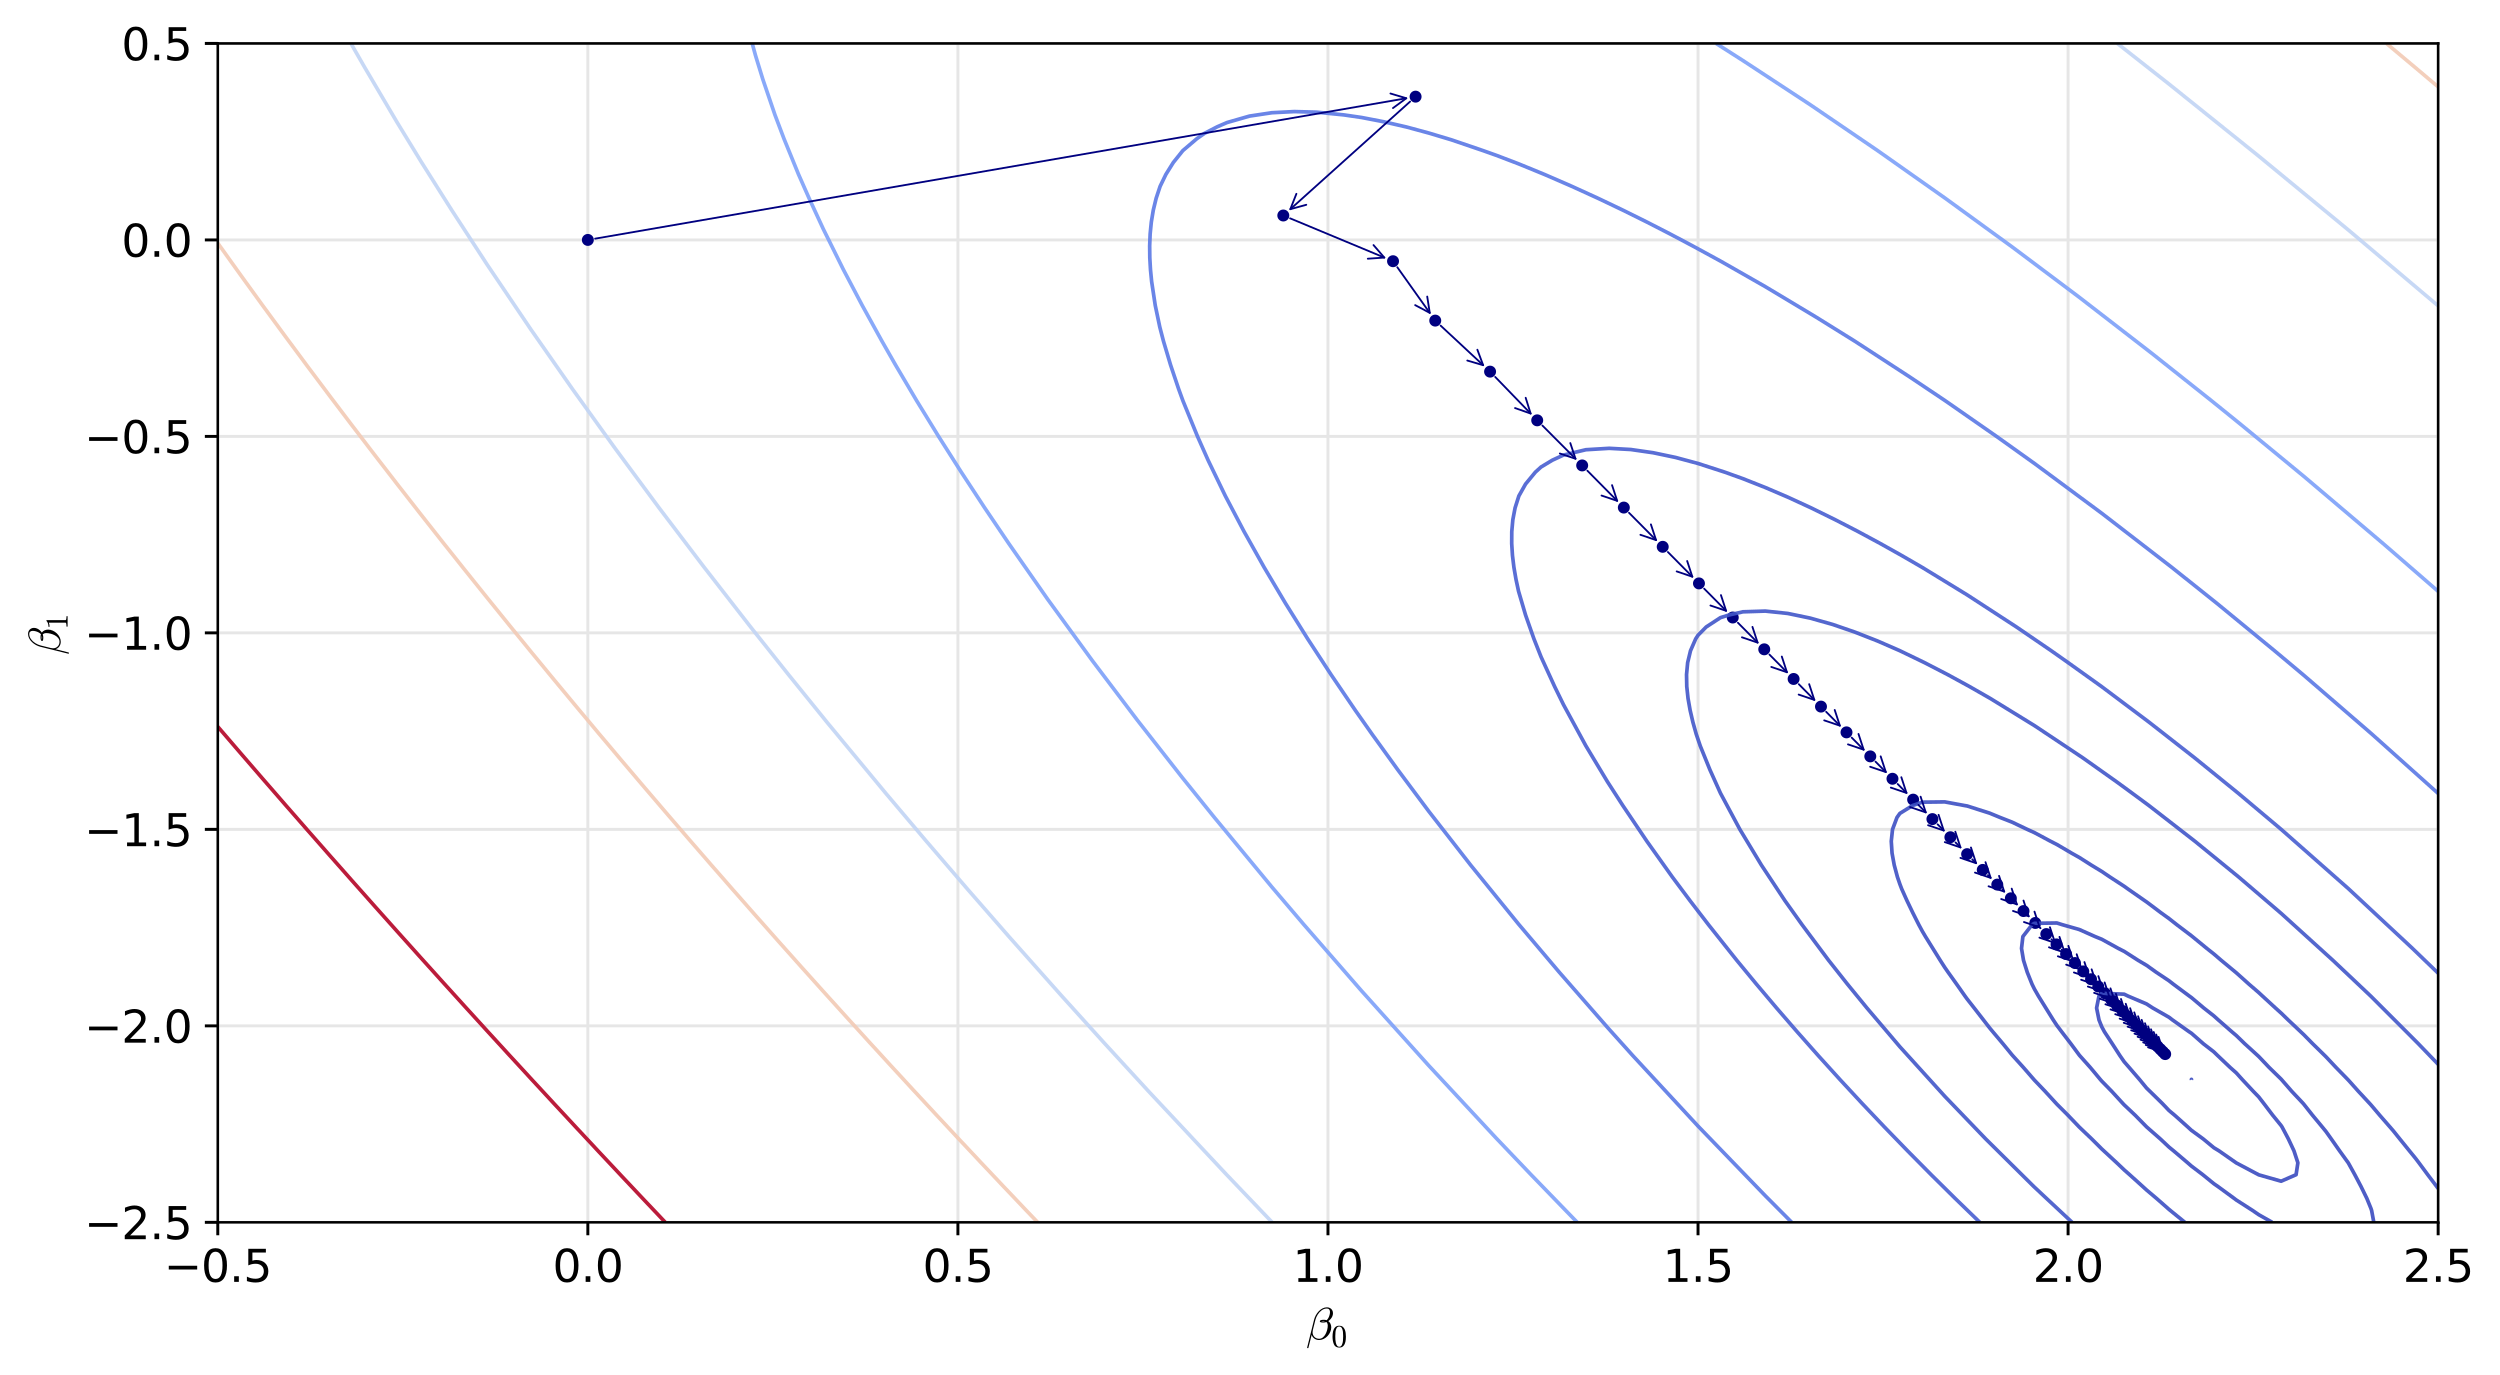 <?xml version="1.0" encoding="utf-8" standalone="no"?>
<!DOCTYPE svg PUBLIC "-//W3C//DTD SVG 1.1//EN"
  "http://www.w3.org/Graphics/SVG/1.1/DTD/svg11.dtd">
<svg xmlns:xlink="http://www.w3.org/1999/xlink" width="676.74pt" height="372.307pt" viewBox="0 0 676.74 372.307" xmlns="http://www.w3.org/2000/svg" version="1.1">
 <defs>
  <style type="text/css">*{stroke-linejoin: round; stroke-linecap: butt}</style>
 </defs>
 <g id="figure_1">
  <g id="patch_1">
   <path d="M 0 372.307 
L 676.74 372.307 
L 676.74 0 
L 0 0 
z
" style="fill: #ffffff"/>
  </g>
  <g id="axes_1">
   <g id="patch_2">
    <path d="M 58.953 330.879 
L 659.998 330.879 
L 659.998 11.759 
L 58.953 11.759 
z
" style="fill: #ffffff"/>
   </g>
   <g id="matplotlib.axis_1">
    <g id="xtick_1">
     <g id="line2d_1">
      <path d="M 58.953 330.879 
L 58.953 11.759 
" clip-path="url(#pf0c3d92690)" style="fill: none; stroke: #e6e6e6; stroke-width: 0.8; stroke-linecap: square"/>
     </g>
     <g id="line2d_2">
      <defs>
       <path id="m8bb1aba939" d="M 0 0 
L 0 3.5 
" style="stroke: #000000; stroke-width: 0.8"/>
      </defs>
      <g>
       <use xlink:href="#m8bb1aba939" x="58.953" y="330.879" style="stroke: #000000; stroke-width: 0.8"/>
      </g>
     </g>
     <g id="text_1">
      <!-- −0.5 -->
      <g transform="translate(44.383 346.997) scale(0.12 -0.12)">
       <defs>
        <path id="DejaVuSans-2212" d="M 678 2272 
L 4684 2272 
L 4684 1741 
L 678 1741 
L 678 2272 
z
" transform="scale(0.016)"/>
        <path id="DejaVuSans-30" d="M 2034 4250 
Q 1547 4250 1301 3770 
Q 1056 3291 1056 2328 
Q 1056 1369 1301 889 
Q 1547 409 2034 409 
Q 2525 409 2770 889 
Q 3016 1369 3016 2328 
Q 3016 3291 2770 3770 
Q 2525 4250 2034 4250 
z
M 2034 4750 
Q 2819 4750 3233 4129 
Q 3647 3509 3647 2328 
Q 3647 1150 3233 529 
Q 2819 -91 2034 -91 
Q 1250 -91 836 529 
Q 422 1150 422 2328 
Q 422 3509 836 4129 
Q 1250 4750 2034 4750 
z
" transform="scale(0.016)"/>
        <path id="DejaVuSans-2e" d="M 684 794 
L 1344 794 
L 1344 0 
L 684 0 
L 684 794 
z
" transform="scale(0.016)"/>
        <path id="DejaVuSans-35" d="M 691 4666 
L 3169 4666 
L 3169 4134 
L 1269 4134 
L 1269 2991 
Q 1406 3038 1543 3061 
Q 1681 3084 1819 3084 
Q 2600 3084 3056 2656 
Q 3513 2228 3513 1497 
Q 3513 744 3044 326 
Q 2575 -91 1722 -91 
Q 1428 -91 1123 -41 
Q 819 9 494 109 
L 494 744 
Q 775 591 1075 516 
Q 1375 441 1709 441 
Q 2250 441 2565 725 
Q 2881 1009 2881 1497 
Q 2881 1984 2565 2268 
Q 2250 2553 1709 2553 
Q 1456 2553 1204 2497 
Q 953 2441 691 2322 
L 691 4666 
z
" transform="scale(0.016)"/>
       </defs>
       <use xlink:href="#DejaVuSans-2212"/>
       <use xlink:href="#DejaVuSans-30" x="83.789"/>
       <use xlink:href="#DejaVuSans-2e" x="147.412"/>
       <use xlink:href="#DejaVuSans-35" x="179.199"/>
      </g>
     </g>
    </g>
    <g id="xtick_2">
     <g id="line2d_3">
      <path d="M 159.127 330.879 
L 159.127 11.759 
" clip-path="url(#pf0c3d92690)" style="fill: none; stroke: #e6e6e6; stroke-width: 0.8; stroke-linecap: square"/>
     </g>
     <g id="line2d_4">
      <g>
       <use xlink:href="#m8bb1aba939" x="159.127" y="330.879" style="stroke: #000000; stroke-width: 0.8"/>
      </g>
     </g>
     <g id="text_2">
      <!-- 0.0 -->
      <g transform="translate(149.585 346.997) scale(0.12 -0.12)">
       <use xlink:href="#DejaVuSans-30"/>
       <use xlink:href="#DejaVuSans-2e" x="63.623"/>
       <use xlink:href="#DejaVuSans-30" x="95.41"/>
      </g>
     </g>
    </g>
    <g id="xtick_3">
     <g id="line2d_5">
      <path d="M 259.301 330.879 
L 259.301 11.759 
" clip-path="url(#pf0c3d92690)" style="fill: none; stroke: #e6e6e6; stroke-width: 0.8; stroke-linecap: square"/>
     </g>
     <g id="line2d_6">
      <g>
       <use xlink:href="#m8bb1aba939" x="259.301" y="330.879" style="stroke: #000000; stroke-width: 0.8"/>
      </g>
     </g>
     <g id="text_3">
      <!-- 0.5 -->
      <g transform="translate(249.76 346.997) scale(0.12 -0.12)">
       <use xlink:href="#DejaVuSans-30"/>
       <use xlink:href="#DejaVuSans-2e" x="63.623"/>
       <use xlink:href="#DejaVuSans-35" x="95.41"/>
      </g>
     </g>
    </g>
    <g id="xtick_4">
     <g id="line2d_7">
      <path d="M 359.476 330.879 
L 359.476 11.759 
" clip-path="url(#pf0c3d92690)" style="fill: none; stroke: #e6e6e6; stroke-width: 0.8; stroke-linecap: square"/>
     </g>
     <g id="line2d_8">
      <g>
       <use xlink:href="#m8bb1aba939" x="359.476" y="330.879" style="stroke: #000000; stroke-width: 0.8"/>
      </g>
     </g>
     <g id="text_4">
      <!-- 1.0 -->
      <g transform="translate(349.934 346.997) scale(0.12 -0.12)">
       <defs>
        <path id="DejaVuSans-31" d="M 794 531 
L 1825 531 
L 1825 4091 
L 703 3866 
L 703 4441 
L 1819 4666 
L 2450 4666 
L 2450 531 
L 3481 531 
L 3481 0 
L 794 0 
L 794 531 
z
" transform="scale(0.016)"/>
       </defs>
       <use xlink:href="#DejaVuSans-31"/>
       <use xlink:href="#DejaVuSans-2e" x="63.623"/>
       <use xlink:href="#DejaVuSans-30" x="95.41"/>
      </g>
     </g>
    </g>
    <g id="xtick_5">
     <g id="line2d_9">
      <path d="M 459.65 330.879 
L 459.65 11.759 
" clip-path="url(#pf0c3d92690)" style="fill: none; stroke: #e6e6e6; stroke-width: 0.8; stroke-linecap: square"/>
     </g>
     <g id="line2d_10">
      <g>
       <use xlink:href="#m8bb1aba939" x="459.65" y="330.879" style="stroke: #000000; stroke-width: 0.8"/>
      </g>
     </g>
     <g id="text_5">
      <!-- 1.5 -->
      <g transform="translate(450.108 346.997) scale(0.12 -0.12)">
       <use xlink:href="#DejaVuSans-31"/>
       <use xlink:href="#DejaVuSans-2e" x="63.623"/>
       <use xlink:href="#DejaVuSans-35" x="95.41"/>
      </g>
     </g>
    </g>
    <g id="xtick_6">
     <g id="line2d_11">
      <path d="M 559.824 330.879 
L 559.824 11.759 
" clip-path="url(#pf0c3d92690)" style="fill: none; stroke: #e6e6e6; stroke-width: 0.8; stroke-linecap: square"/>
     </g>
     <g id="line2d_12">
      <g>
       <use xlink:href="#m8bb1aba939" x="559.824" y="330.879" style="stroke: #000000; stroke-width: 0.8"/>
      </g>
     </g>
     <g id="text_6">
      <!-- 2.0 -->
      <g transform="translate(550.282 346.997) scale(0.12 -0.12)">
       <defs>
        <path id="DejaVuSans-32" d="M 1228 531 
L 3431 531 
L 3431 0 
L 469 0 
L 469 531 
Q 828 903 1448 1529 
Q 2069 2156 2228 2338 
Q 2531 2678 2651 2914 
Q 2772 3150 2772 3378 
Q 2772 3750 2511 3984 
Q 2250 4219 1831 4219 
Q 1534 4219 1204 4116 
Q 875 4013 500 3803 
L 500 4441 
Q 881 4594 1212 4672 
Q 1544 4750 1819 4750 
Q 2544 4750 2975 4387 
Q 3406 4025 3406 3419 
Q 3406 3131 3298 2873 
Q 3191 2616 2906 2266 
Q 2828 2175 2409 1742 
Q 1991 1309 1228 531 
z
" transform="scale(0.016)"/>
       </defs>
       <use xlink:href="#DejaVuSans-32"/>
       <use xlink:href="#DejaVuSans-2e" x="63.623"/>
       <use xlink:href="#DejaVuSans-30" x="95.41"/>
      </g>
     </g>
    </g>
    <g id="xtick_7">
     <g id="line2d_13">
      <path d="M 659.998 330.879 
L 659.998 11.759 
" clip-path="url(#pf0c3d92690)" style="fill: none; stroke: #e6e6e6; stroke-width: 0.8; stroke-linecap: square"/>
     </g>
     <g id="line2d_14">
      <g>
       <use xlink:href="#m8bb1aba939" x="659.998" y="330.879" style="stroke: #000000; stroke-width: 0.8"/>
      </g>
     </g>
     <g id="text_7">
      <!-- 2.5 -->
      <g transform="translate(650.456 346.997) scale(0.12 -0.12)">
       <use xlink:href="#DejaVuSans-32"/>
       <use xlink:href="#DejaVuSans-2e" x="63.623"/>
       <use xlink:href="#DejaVuSans-35" x="95.41"/>
      </g>
     </g>
    </g>
    <g id="text_8">
     <!-- $\beta_0$ -->
     <g transform="translate(353.596 362.611) scale(0.12 -0.12)">
      <defs>
       <path id="Cmmi10-af" d="M 172 -1241 
Q 153 -1241 137 -1219 
Q 122 -1197 122 -1178 
L 1106 2778 
Q 1191 3097 1353 3397 
Q 1516 3697 1761 3955 
Q 2006 4213 2300 4363 
Q 2594 4513 2925 4513 
Q 3163 4513 3355 4408 
Q 3547 4303 3658 4114 
Q 3769 3925 3769 3688 
Q 3769 3459 3681 3251 
Q 3594 3044 3437 2864 
Q 3281 2684 3103 2572 
Q 3206 2506 3287 2404 
Q 3369 2303 3419 2192 
Q 3469 2081 3497 1945 
Q 3525 1809 3525 1691 
Q 3525 1363 3384 1044 
Q 3244 725 3001 465 
Q 2759 206 2446 54 
Q 2134 -97 1806 -97 
Q 1447 -97 1159 100 
Q 872 297 763 634 
L 300 -1203 
Q 300 -1241 250 -1241 
L 172 -1241 
z
M 1819 78 
Q 2106 78 2339 267 
Q 2572 456 2723 742 
Q 2875 1028 2954 1348 
Q 3034 1669 3034 1931 
Q 3034 2256 2847 2444 
Q 2628 2363 2419 2363 
Q 1913 2363 1913 2534 
Q 1913 2759 2491 2759 
Q 2697 2759 2869 2694 
Q 3006 2800 3118 3006 
Q 3231 3213 3289 3438 
Q 3347 3663 3347 3859 
Q 3347 4069 3236 4208 
Q 3125 4347 2913 4347 
Q 2522 4347 2186 4106 
Q 1850 3866 1619 3498 
Q 1388 3131 1288 2741 
L 934 1325 
Q 900 1178 891 997 
Q 891 597 1153 337 
Q 1416 78 1819 78 
z
M 2106 2553 
Q 2203 2528 2425 2528 
Q 2534 2528 2644 2566 
Q 2638 2572 2619 2572 
Q 2550 2591 2472 2591 
Q 2181 2591 2106 2553 
z
" transform="scale(0.016)"/>
       <path id="Cmr10-30" d="M 1600 -141 
Q 816 -141 533 504 
Q 250 1150 250 2041 
Q 250 2597 351 3087 
Q 453 3578 754 3920 
Q 1056 4263 1600 4263 
Q 2022 4263 2290 4056 
Q 2559 3850 2700 3523 
Q 2841 3197 2892 2823 
Q 2944 2450 2944 2041 
Q 2944 1491 2842 1011 
Q 2741 531 2444 195 
Q 2147 -141 1600 -141 
z
M 1600 25 
Q 1956 25 2131 390 
Q 2306 756 2347 1200 
Q 2388 1644 2388 2144 
Q 2388 2625 2347 3031 
Q 2306 3438 2132 3767 
Q 1959 4097 1600 4097 
Q 1238 4097 1063 3765 
Q 888 3434 847 3029 
Q 806 2625 806 2144 
Q 806 1788 823 1472 
Q 841 1156 916 820 
Q 991 484 1158 254 
Q 1325 25 1600 25 
z
" transform="scale(0.016)"/>
      </defs>
      <use xlink:href="#Cmmi10-af" transform="translate(0 0.484)"/>
      <use xlink:href="#Cmr10-30" transform="translate(56.494 -16.522) scale(0.7)"/>
     </g>
    </g>
   </g>
   <g id="matplotlib.axis_2">
    <g id="ytick_1">
     <g id="line2d_15">
      <path d="M 58.953 330.879 
L 659.998 330.879 
" clip-path="url(#pf0c3d92690)" style="fill: none; stroke: #e6e6e6; stroke-width: 0.8; stroke-linecap: square"/>
     </g>
     <g id="line2d_16">
      <defs>
       <path id="m9de64b99d0" d="M 0 0 
L -3.5 0 
" style="stroke: #000000; stroke-width: 0.8"/>
      </defs>
      <g>
       <use xlink:href="#m9de64b99d0" x="58.953" y="330.879" style="stroke: #000000; stroke-width: 0.8"/>
      </g>
     </g>
     <g id="text_9">
      <!-- −2.5 -->
      <g transform="translate(22.814 335.438) scale(0.12 -0.12)">
       <use xlink:href="#DejaVuSans-2212"/>
       <use xlink:href="#DejaVuSans-32" x="83.789"/>
       <use xlink:href="#DejaVuSans-2e" x="147.412"/>
       <use xlink:href="#DejaVuSans-35" x="179.199"/>
      </g>
     </g>
    </g>
    <g id="ytick_2">
     <g id="line2d_17">
      <path d="M 58.953 277.692 
L 659.998 277.692 
" clip-path="url(#pf0c3d92690)" style="fill: none; stroke: #e6e6e6; stroke-width: 0.8; stroke-linecap: square"/>
     </g>
     <g id="line2d_18">
      <g>
       <use xlink:href="#m9de64b99d0" x="58.953" y="277.692" style="stroke: #000000; stroke-width: 0.8"/>
      </g>
     </g>
     <g id="text_10">
      <!-- −2.0 -->
      <g transform="translate(22.814 282.251) scale(0.12 -0.12)">
       <use xlink:href="#DejaVuSans-2212"/>
       <use xlink:href="#DejaVuSans-32" x="83.789"/>
       <use xlink:href="#DejaVuSans-2e" x="147.412"/>
       <use xlink:href="#DejaVuSans-30" x="179.199"/>
      </g>
     </g>
    </g>
    <g id="ytick_3">
     <g id="line2d_19">
      <path d="M 58.953 224.506 
L 659.998 224.506 
" clip-path="url(#pf0c3d92690)" style="fill: none; stroke: #e6e6e6; stroke-width: 0.8; stroke-linecap: square"/>
     </g>
     <g id="line2d_20">
      <g>
       <use xlink:href="#m9de64b99d0" x="58.953" y="224.506" style="stroke: #000000; stroke-width: 0.8"/>
      </g>
     </g>
     <g id="text_11">
      <!-- −1.5 -->
      <g transform="translate(22.814 229.065) scale(0.12 -0.12)">
       <use xlink:href="#DejaVuSans-2212"/>
       <use xlink:href="#DejaVuSans-31" x="83.789"/>
       <use xlink:href="#DejaVuSans-2e" x="147.412"/>
       <use xlink:href="#DejaVuSans-35" x="179.199"/>
      </g>
     </g>
    </g>
    <g id="ytick_4">
     <g id="line2d_21">
      <path d="M 58.953 171.319 
L 659.998 171.319 
" clip-path="url(#pf0c3d92690)" style="fill: none; stroke: #e6e6e6; stroke-width: 0.8; stroke-linecap: square"/>
     </g>
     <g id="line2d_22">
      <g>
       <use xlink:href="#m9de64b99d0" x="58.953" y="171.319" style="stroke: #000000; stroke-width: 0.8"/>
      </g>
     </g>
     <g id="text_12">
      <!-- −1.0 -->
      <g transform="translate(22.814 175.878) scale(0.12 -0.12)">
       <use xlink:href="#DejaVuSans-2212"/>
       <use xlink:href="#DejaVuSans-31" x="83.789"/>
       <use xlink:href="#DejaVuSans-2e" x="147.412"/>
       <use xlink:href="#DejaVuSans-30" x="179.199"/>
      </g>
     </g>
    </g>
    <g id="ytick_5">
     <g id="line2d_23">
      <path d="M 58.953 118.132 
L 659.998 118.132 
" clip-path="url(#pf0c3d92690)" style="fill: none; stroke: #e6e6e6; stroke-width: 0.8; stroke-linecap: square"/>
     </g>
     <g id="line2d_24">
      <g>
       <use xlink:href="#m9de64b99d0" x="58.953" y="118.132" style="stroke: #000000; stroke-width: 0.8"/>
      </g>
     </g>
     <g id="text_13">
      <!-- −0.5 -->
      <g transform="translate(22.814 122.691) scale(0.12 -0.12)">
       <use xlink:href="#DejaVuSans-2212"/>
       <use xlink:href="#DejaVuSans-30" x="83.789"/>
       <use xlink:href="#DejaVuSans-2e" x="147.412"/>
       <use xlink:href="#DejaVuSans-35" x="179.199"/>
      </g>
     </g>
    </g>
    <g id="ytick_6">
     <g id="line2d_25">
      <path d="M 58.953 64.946 
L 659.998 64.946 
" clip-path="url(#pf0c3d92690)" style="fill: none; stroke: #e6e6e6; stroke-width: 0.8; stroke-linecap: square"/>
     </g>
     <g id="line2d_26">
      <g>
       <use xlink:href="#m9de64b99d0" x="58.953" y="64.946" style="stroke: #000000; stroke-width: 0.8"/>
      </g>
     </g>
     <g id="text_14">
      <!-- 0.0 -->
      <g transform="translate(32.869 69.505) scale(0.12 -0.12)">
       <use xlink:href="#DejaVuSans-30"/>
       <use xlink:href="#DejaVuSans-2e" x="63.623"/>
       <use xlink:href="#DejaVuSans-30" x="95.41"/>
      </g>
     </g>
    </g>
    <g id="ytick_7">
     <g id="line2d_27">
      <path d="M 58.953 11.759 
L 659.998 11.759 
" clip-path="url(#pf0c3d92690)" style="fill: none; stroke: #e6e6e6; stroke-width: 0.8; stroke-linecap: square"/>
     </g>
     <g id="line2d_28">
      <g>
       <use xlink:href="#m9de64b99d0" x="58.953" y="11.759" style="stroke: #000000; stroke-width: 0.8"/>
      </g>
     </g>
     <g id="text_15">
      <!-- 0.5 -->
      <g transform="translate(32.869 16.318) scale(0.12 -0.12)">
       <use xlink:href="#DejaVuSans-30"/>
       <use xlink:href="#DejaVuSans-2e" x="63.623"/>
       <use xlink:href="#DejaVuSans-35" x="95.41"/>
      </g>
     </g>
    </g>
    <g id="text_16">
     <!-- $\beta_1$ -->
     <g transform="translate(16.318 177.199) rotate(-90) scale(0.12 -0.12)">
      <defs>
       <path id="Cmr10-31" d="M 594 0 
L 594 225 
Q 1394 225 1394 428 
L 1394 3788 
Q 1063 3628 556 3628 
L 556 3853 
Q 1341 3853 1741 4263 
L 1831 4263 
Q 1853 4263 1873 4245 
Q 1894 4228 1894 4206 
L 1894 428 
Q 1894 225 2694 225 
L 2694 0 
L 594 0 
z
" transform="scale(0.016)"/>
      </defs>
      <use xlink:href="#Cmmi10-af" transform="translate(0 0.484)"/>
      <use xlink:href="#Cmr10-31" transform="translate(56.494 -16.522) scale(0.7)"/>
     </g>
    </g>
   </g>
   <g id="PathCollection_1">
    <defs>
     <path id="m81516143f1" d="M 0 1.118 
C 0.297 1.118 0.581 1 0.791 0.791 
C 1 0.581 1.118 0.297 1.118 0 
C 1.118 -0.297 1 -0.581 0.791 -0.791 
C 0.581 -1 0.297 -1.118 0 -1.118 
C -0.297 -1.118 -0.581 -1 -0.791 -0.791 
C -1 -0.581 -1.118 -0.297 -1.118 0 
C -1.118 0.297 -1 0.581 -0.791 0.791 
C -0.581 1 -0.297 1.118 0 1.118 
z
" style="stroke: #000080"/>
    </defs>
    <g clip-path="url(#pf0c3d92690)">
     <use xlink:href="#m81516143f1" x="159.127" y="64.946" style="fill: #000080; stroke: #000080"/>
     <use xlink:href="#m81516143f1" x="383.193" y="26.164" style="fill: #000080; stroke: #000080"/>
     <use xlink:href="#m81516143f1" x="347.384" y="58.334" style="fill: #000080; stroke: #000080"/>
     <use xlink:href="#m81516143f1" x="377.088" y="70.708" style="fill: #000080; stroke: #000080"/>
     <use xlink:href="#m81516143f1" x="388.514" y="86.785" style="fill: #000080; stroke: #000080"/>
     <use xlink:href="#m81516143f1" x="403.359" y="100.601" style="fill: #000080; stroke: #000080"/>
     <use xlink:href="#m81516143f1" x="416.117" y="113.783" style="fill: #000080; stroke: #000080"/>
     <use xlink:href="#m81516143f1" x="428.288" y="125.993" style="fill: #000080; stroke: #000080"/>
     <use xlink:href="#m81516143f1" x="439.563" y="137.396" style="fill: #000080; stroke: #000080"/>
     <use xlink:href="#m81516143f1" x="450.092" y="148.021" style="fill: #000080; stroke: #000080"/>
     <use xlink:href="#m81516143f1" x="459.902" y="157.926" style="fill: #000080; stroke: #000080"/>
     <use xlink:href="#m81516143f1" x="469.049" y="167.16" style="fill: #000080; stroke: #000080"/>
     <use xlink:href="#m81516143f1" x="477.576" y="175.769" style="fill: #000080; stroke: #000080"/>
     <use xlink:href="#m81516143f1" x="485.524" y="183.793" style="fill: #000080; stroke: #000080"/>
     <use xlink:href="#m81516143f1" x="492.934" y="191.274" style="fill: #000080; stroke: #000080"/>
     <use xlink:href="#m81516143f1" x="499.841" y="198.248" style="fill: #000080; stroke: #000080"/>
     <use xlink:href="#m81516143f1" x="506.281" y="204.749" style="fill: #000080; stroke: #000080"/>
     <use xlink:href="#m81516143f1" x="512.284" y="210.809" style="fill: #000080; stroke: #000080"/>
     <use xlink:href="#m81516143f1" x="517.88" y="216.459" style="fill: #000080; stroke: #000080"/>
     <use xlink:href="#m81516143f1" x="523.096" y="221.725" style="fill: #000080; stroke: #000080"/>
     <use xlink:href="#m81516143f1" x="527.959" y="226.635" style="fill: #000080; stroke: #000080"/>
     <use xlink:href="#m81516143f1" x="532.493" y="231.212" style="fill: #000080; stroke: #000080"/>
     <use xlink:href="#m81516143f1" x="536.719" y="235.478" style="fill: #000080; stroke: #000080"/>
     <use xlink:href="#m81516143f1" x="540.658" y="239.456" style="fill: #000080; stroke: #000080"/>
     <use xlink:href="#m81516143f1" x="544.331" y="243.164" style="fill: #000080; stroke: #000080"/>
     <use xlink:href="#m81516143f1" x="547.755" y="246.62" style="fill: #000080; stroke: #000080"/>
     <use xlink:href="#m81516143f1" x="550.946" y="249.842" style="fill: #000080; stroke: #000080"/>
     <use xlink:href="#m81516143f1" x="553.922" y="252.846" style="fill: #000080; stroke: #000080"/>
     <use xlink:href="#m81516143f1" x="556.695" y="255.646" style="fill: #000080; stroke: #000080"/>
     <use xlink:href="#m81516143f1" x="559.281" y="258.257" style="fill: #000080; stroke: #000080"/>
     <use xlink:href="#m81516143f1" x="561.691" y="260.69" style="fill: #000080; stroke: #000080"/>
     <use xlink:href="#m81516143f1" x="563.938" y="262.959" style="fill: #000080; stroke: #000080"/>
     <use xlink:href="#m81516143f1" x="566.033" y="265.073" style="fill: #000080; stroke: #000080"/>
     <use xlink:href="#m81516143f1" x="567.986" y="267.045" style="fill: #000080; stroke: #000080"/>
     <use xlink:href="#m81516143f1" x="569.806" y="268.883" style="fill: #000080; stroke: #000080"/>
     <use xlink:href="#m81516143f1" x="571.503" y="270.596" style="fill: #000080; stroke: #000080"/>
     <use xlink:href="#m81516143f1" x="573.085" y="272.193" style="fill: #000080; stroke: #000080"/>
     <use xlink:href="#m81516143f1" x="574.559" y="273.682" style="fill: #000080; stroke: #000080"/>
     <use xlink:href="#m81516143f1" x="575.934" y="275.07" style="fill: #000080; stroke: #000080"/>
     <use xlink:href="#m81516143f1" x="577.216" y="276.363" style="fill: #000080; stroke: #000080"/>
     <use xlink:href="#m81516143f1" x="578.41" y="277.57" style="fill: #000080; stroke: #000080"/>
     <use xlink:href="#m81516143f1" x="579.524" y="278.694" style="fill: #000080; stroke: #000080"/>
     <use xlink:href="#m81516143f1" x="580.562" y="279.742" style="fill: #000080; stroke: #000080"/>
     <use xlink:href="#m81516143f1" x="581.53" y="280.719" style="fill: #000080; stroke: #000080"/>
     <use xlink:href="#m81516143f1" x="582.432" y="281.63" style="fill: #000080; stroke: #000080"/>
     <use xlink:href="#m81516143f1" x="583.273" y="282.479" style="fill: #000080; stroke: #000080"/>
     <use xlink:href="#m81516143f1" x="584.058" y="283.271" style="fill: #000080; stroke: #000080"/>
     <use xlink:href="#m81516143f1" x="584.788" y="284.009" style="fill: #000080; stroke: #000080"/>
     <use xlink:href="#m81516143f1" x="585.47" y="284.697" style="fill: #000080; stroke: #000080"/>
     <use xlink:href="#m81516143f1" x="586.105" y="285.338" style="fill: #000080; stroke: #000080"/>
    </g>
   </g>
   <g id="QuadContourSet_1">
    <path d="M 593.215 292.241 
L 593.199 292.198 
L 593.215 292.18 
L 593.23 292.198 
L 593.215 292.241 
" clip-path="url(#pf0c3d92690)" style="fill: none; stroke: #3b4cc0; stroke-opacity: 0.9"/>
    <path d="M 611.429 318.019 
L 611.372 317.985 
L 605.358 314.799 
L 605.306 314.762 
L 600.689 311.538 
L 599.287 310.687 
L 596.417 308.315 
L 593.215 305.98 
L 592.252 305.092 
L 588.652 301.868 
L 587.144 300.613 
L 585.272 298.645 
L 581.978 295.421 
L 581.073 294.546 
L 579.145 292.198 
L 576.364 288.974 
L 575.002 287.411 
L 573.852 285.751 
L 571.777 282.528 
L 569.665 279.304 
L 568.931 277.933 
L 568.189 276.081 
L 567.54 272.857 
L 568.183 269.634 
L 568.931 268.881 
L 575.002 269.119 
L 576.048 269.634 
L 581.073 271.768 
L 582.749 272.857 
L 587.144 275.369 
L 588.069 276.081 
L 592.614 279.304 
L 593.215 279.699 
L 596.427 282.528 
L 599.287 284.744 
L 600.322 285.751 
L 603.715 288.974 
L 605.358 290.431 
L 606.949 292.198 
L 609.963 295.421 
L 611.429 296.934 
L 612.754 298.645 
L 615.202 301.868 
L 617.5 304.698 
L 617.757 305.092 
L 619.46 308.315 
L 620.969 311.538 
L 622.027 314.762 
L 621.54 317.985 
L 617.5 319.748 
L 611.429 318.019 
z
" clip-path="url(#pf0c3d92690)" style="fill: none; stroke: #3b4cc0; stroke-opacity: 0.9"/>
    <path d="M 615.084 330.879 
L 611.429 328.81 
L 609.752 327.656 
L 605.358 324.839 
L 604.818 324.432 
L 600.416 321.209 
L 599.287 320.427 
L 596.289 317.985 
L 593.215 315.655 
L 592.191 314.762 
L 588.396 311.538 
L 587.144 310.515 
L 584.805 308.315 
L 581.128 305.092 
L 581.073 305.043 
L 577.957 301.868 
L 575.002 299.081 
L 574.592 298.645 
L 571.64 295.421 
L 568.931 292.652 
L 568.537 292.198 
L 565.847 288.974 
L 562.967 285.751 
L 562.86 285.624 
L 560.569 282.528 
L 558.095 279.304 
L 556.788 277.578 
L 555.799 276.081 
L 553.797 272.857 
L 551.798 269.634 
L 550.717 267.745 
L 550.063 266.41 
L 548.772 263.187 
L 547.758 259.964 
L 547.216 256.74 
L 547.586 253.517 
L 550.09 250.293 
L 550.717 249.939 
L 556.788 249.849 
L 558.197 250.293 
L 562.86 251.62 
L 567.119 253.517 
L 568.931 254.252 
L 573.44 256.74 
L 575.002 257.532 
L 578.795 259.964 
L 581.073 261.314 
L 583.686 263.187 
L 587.144 265.492 
L 588.319 266.41 
L 592.651 269.634 
L 593.215 270.04 
L 596.551 272.857 
L 599.287 275.005 
L 600.482 276.081 
L 604.166 279.304 
L 605.358 280.314 
L 607.636 282.528 
L 611.173 285.751 
L 611.429 285.987 
L 614.264 288.974 
L 617.5 292.128 
L 617.564 292.198 
L 620.374 295.421 
L 623.404 298.645 
L 623.571 298.83 
L 625.973 301.868 
L 628.647 305.092 
L 629.642 306.314 
L 631.068 308.315 
L 633.322 311.538 
L 635.652 314.762 
L 635.713 314.858 
L 637.438 317.985 
L 639.132 321.209 
L 640.706 324.432 
L 641.785 327.072 
L 641.984 327.656 
L 642.581 330.879 
" clip-path="url(#pf0c3d92690)" style="fill: none; stroke: #3b4cc0; stroke-opacity: 0.9"/>
    <path d="M 591.438 330.879 
L 587.48 327.656 
L 587.144 327.383 
L 583.793 324.432 
L 581.073 322.136 
L 580.056 321.209 
L 576.481 317.985 
L 575.002 316.68 
L 572.989 314.762 
L 569.501 311.538 
L 568.931 311.012 
L 566.226 308.315 
L 562.86 305.102 
L 562.85 305.092 
L 559.766 301.868 
L 556.788 298.893 
L 556.557 298.645 
L 553.606 295.421 
L 550.717 292.395 
L 550.542 292.198 
L 547.744 288.974 
L 544.828 285.751 
L 544.646 285.545 
L 542.177 282.528 
L 539.457 279.304 
L 538.575 278.245 
L 536.902 276.081 
L 534.4 272.857 
L 532.504 270.44 
L 531.917 269.634 
L 529.653 266.41 
L 527.35 263.187 
L 526.433 261.866 
L 525.214 259.964 
L 523.211 256.74 
L 521.209 253.517 
L 520.361 252.077 
L 519.399 250.293 
L 517.776 247.07 
L 516.229 243.846 
L 514.781 240.623 
L 514.29 239.332 
L 513.628 237.399 
L 512.763 234.176 
L 512.17 230.953 
L 511.957 227.729 
L 512.301 224.506 
L 513.507 221.282 
L 514.29 220.188 
L 517.714 218.059 
L 520.361 217.145 
L 526.433 217.069 
L 531.812 218.059 
L 532.504 218.178 
L 538.575 220.112 
L 541.413 221.282 
L 544.646 222.546 
L 548.754 224.506 
L 550.717 225.396 
L 555.079 227.729 
L 556.788 228.601 
L 560.791 230.953 
L 562.86 232.113 
L 566.107 234.176 
L 568.931 235.893 
L 571.15 237.399 
L 575.002 239.906 
L 575.998 240.623 
L 580.626 243.846 
L 581.073 244.15 
L 584.954 247.07 
L 587.144 248.649 
L 589.228 250.293 
L 593.215 253.314 
L 593.461 253.517 
L 597.388 256.74 
L 599.287 258.242 
L 601.291 259.964 
L 605.185 263.187 
L 605.358 263.33 
L 608.788 266.41 
L 611.429 268.683 
L 612.452 269.634 
L 615.957 272.857 
L 617.5 274.245 
L 619.39 276.081 
L 622.8 279.304 
L 623.571 280.031 
L 626.028 282.528 
L 629.32 285.751 
L 629.642 286.07 
L 632.367 288.974 
L 635.52 292.198 
L 635.713 292.399 
L 638.411 295.421 
L 641.403 298.645 
L 641.785 299.063 
L 644.16 301.868 
L 646.971 305.092 
L 647.856 306.116 
L 649.619 308.315 
L 652.227 311.538 
L 653.927 313.623 
L 654.789 314.762 
L 657.175 317.985 
L 659.62 321.209 
L 659.998 321.728 
" clip-path="url(#pf0c3d92690)" style="fill: none; stroke: #3d50c3; stroke-opacity: 0.9"/>
    <path d="M 560.904 330.879 
L 554.004 324.432 
L 550.563 321.209 
L 537.537 308.315 
L 526.433 296.756 
L 514.29 283.356 
L 505.371 272.857 
L 500.1 266.41 
L 495.005 259.964 
L 487.793 250.293 
L 483.199 243.846 
L 476.804 234.176 
L 470.969 224.506 
L 465.721 214.711 
L 462.874 208.389 
L 460.26 201.942 
L 459.164 198.718 
L 458.262 195.495 
L 457.511 192.271 
L 456.942 189.048 
L 456.599 185.825 
L 456.539 182.601 
L 456.84 179.378 
L 457.613 176.154 
L 459.017 172.931 
L 459.65 171.955 
L 461.873 169.707 
L 465.721 167.193 
L 468.003 166.484 
L 471.792 165.614 
L 477.863 165.42 
L 483.934 166.058 
L 490.006 167.321 
L 496.077 169.03 
L 502.148 171.122 
L 508.219 173.505 
L 514.292 176.154 
L 520.964 179.378 
L 527.199 182.601 
L 533.097 185.825 
L 538.73 189.048 
L 549.211 195.495 
L 550.717 196.422 
L 563.839 205.165 
L 572.932 211.612 
L 577.338 214.835 
L 581.704 218.059 
L 594.16 227.729 
L 606 237.399 
L 617.5 247.248 
L 631.511 259.964 
L 638.335 266.41 
L 641.785 269.674 
L 654.629 282.528 
L 659.998 288.103 
L 659.998 288.103 
" clip-path="url(#pf0c3d92690)" style="fill: none; stroke: #4257c9; stroke-opacity: 0.9"/>
    <path d="M 535.927 330.879 
L 529.274 324.432 
L 522.757 317.985 
L 516.376 311.538 
L 510.129 305.092 
L 504.017 298.645 
L 498.04 292.198 
L 492.196 285.751 
L 486.485 279.304 
L 480.906 272.857 
L 475.46 266.41 
L 470.145 259.964 
L 462.46 250.293 
L 457.508 243.846 
L 452.69 237.399 
L 445.807 227.729 
L 439.293 218.059 
L 435.131 211.612 
L 429.294 201.908 
L 423.223 190.739 
L 420.82 185.825 
L 417.152 177.801 
L 415.228 172.931 
L 412.96 166.484 
L 411.064 160.037 
L 410.37 156.814 
L 409.813 153.59 
L 409.418 150.367 
L 409.212 147.143 
L 409.23 143.92 
L 409.516 140.696 
L 410.128 137.473 
L 411.151 134.25 
L 412.966 131.026 
L 415.623 127.803 
L 417.152 126.418 
L 420.198 124.579 
L 423.223 123.187 
L 429.294 121.738 
L 435.614 121.356 
L 441.436 121.68 
L 447.507 122.555 
L 453.579 123.832 
L 459.65 125.463 
L 466.87 127.803 
L 471.792 129.57 
L 477.863 131.971 
L 483.934 134.569 
L 490.241 137.473 
L 496.799 140.696 
L 503.036 143.92 
L 509.009 147.143 
L 514.764 150.367 
L 520.361 153.608 
L 532.504 161.036 
L 545.826 169.707 
L 555.265 176.154 
L 559.842 179.378 
L 568.931 185.879 
L 581.745 195.495 
L 594.11 205.165 
L 606.014 214.835 
L 617.506 224.506 
L 635.772 240.623 
L 653.052 256.74 
L 659.998 263.438 
L 659.998 263.438 
" clip-path="url(#pf0c3d92690)" style="fill: none; stroke: #485fd1; stroke-opacity: 0.9"/>
    <path d="M 485.008 330.879 
L 477.863 323.695 
L 459.65 304.833 
L 441.992 285.751 
L 435.365 278.375 
L 422.095 263.187 
L 411.08 250.165 
L 398.098 234.176 
L 386.796 219.663 
L 378.382 208.389 
L 371.399 198.718 
L 366.869 192.271 
L 360.296 182.601 
L 353.982 172.931 
L 347.944 163.26 
L 342.203 153.59 
L 336.779 143.92 
L 331.695 134.25 
L 327.026 124.579 
L 324.159 118.132 
L 320.204 108.462 
L 319.032 105.239 
L 316.867 98.792 
L 314.944 92.345 
L 313.942 88.49 
L 312.72 82.675 
L 311.746 76.228 
L 311.43 73.004 
L 311.245 69.781 
L 311.209 66.557 
L 311.339 63.334 
L 311.657 60.111 
L 312.19 56.887 
L 312.968 53.664 
L 314.038 50.44 
L 315.596 47.217 
L 317.607 43.993 
L 320.189 40.77 
L 323.976 37.547 
L 326.084 36.08 
L 329.496 34.323 
L 332.155 33.169 
L 338.227 31.427 
L 344.298 30.514 
L 350.369 30.205 
L 356.44 30.368 
L 363.753 31.1 
L 368.582 31.806 
L 374.654 32.976 
L 380.725 34.376 
L 386.796 36.023 
L 392.867 37.844 
L 401.454 40.77 
L 405.009 42.035 
L 411.08 44.352 
L 418.075 47.217 
L 425.489 50.44 
L 432.549 53.664 
L 439.308 56.887 
L 445.809 60.111 
L 452.087 63.334 
L 458.17 66.557 
L 465.721 70.671 
L 477.863 77.596 
L 491.7 85.898 
L 502.148 92.396 
L 516.919 102.015 
L 526.548 108.462 
L 540.45 118.132 
L 550.717 125.46 
L 568.931 138.943 
L 587.904 153.59 
L 600.024 163.26 
L 615.708 176.154 
L 623.571 182.745 
L 642.059 198.718 
L 659.998 214.781 
L 659.998 214.781 
" clip-path="url(#pf0c3d92690)" style="fill: none; stroke: #5a78e4; stroke-opacity: 0.9"/>
    <path d="M 426.938 330.879 
L 414.449 317.985 
L 405.009 308.087 
L 386.796 288.491 
L 368.582 268.245 
L 352.959 250.293 
L 344.298 240.121 
L 328.731 221.282 
L 320.013 210.457 
L 307.871 194.945 
L 295.728 178.888 
L 283.586 162.198 
L 273.081 147.143 
L 266.551 137.473 
L 260.21 127.803 
L 254.067 118.132 
L 248.132 108.462 
L 242.416 98.792 
L 238.736 92.345 
L 233.401 82.675 
L 228.312 73.004 
L 222.874 62.02 
L 219.013 53.664 
L 216.165 47.217 
L 212.217 37.547 
L 209.778 31.1 
L 206.481 21.429 
L 204.502 14.982 
L 203.624 11.759 
M 464.539 11.759 
L 471.792 16.386 
L 490.006 28.339 
L 508.266 40.77 
L 526.564 53.664 
L 544.646 66.817 
L 562.86 80.477 
L 582.38 95.568 
L 598.622 108.462 
L 606.587 114.909 
L 623.571 128.892 
L 645.099 147.143 
L 656.251 156.814 
L 659.998 160.078 
L 659.998 160.078 
" clip-path="url(#pf0c3d92690)" style="fill: none; stroke: #7da0f9; stroke-opacity: 0.9"/>
    <path d="M 344.363 330.879 
L 332.042 317.985 
L 310.922 295.421 
L 299.087 282.528 
L 287.428 269.634 
L 273.102 253.517 
L 261.846 240.623 
L 250.766 227.729 
L 239.862 214.835 
L 223.855 195.495 
L 213.426 182.601 
L 203.173 169.707 
L 190.637 153.59 
L 178.408 137.473 
L 166.496 121.356 
L 154.911 105.239 
L 143.663 89.121 
L 131.807 71.536 
L 122.281 56.887 
L 114.141 43.993 
L 107.522 33.175 
L 98.698 18.206 
L 94.997 11.759 
M 573.156 11.759 
L 587.144 22.758 
L 611.429 42.264 
L 635.713 62.274 
L 659.998 82.789 
L 659.998 82.789 
" clip-path="url(#pf0c3d92690)" style="fill: none; stroke: #c1d4f4; stroke-opacity: 0.9"/>
    <path d="M 280.889 330.879 
L 277.804 327.656 
L 277.515 327.353 
L 274.749 324.432 
L 271.681 321.209 
L 271.444 320.959 
L 268.644 317.985 
L 265.594 314.762 
L 265.373 314.527 
L 262.576 311.538 
L 259.544 308.315 
L 259.301 308.056 
L 256.544 305.092 
L 253.531 301.868 
L 253.23 301.546 
L 250.548 298.645 
L 247.554 295.421 
L 247.159 294.996 
L 244.588 292.198 
L 241.613 288.974 
L 241.088 288.405 
L 238.664 285.751 
L 235.708 282.528 
L 235.017 281.773 
L 232.776 279.304 
L 229.84 276.081 
L 228.946 275.099 
L 226.923 272.857 
L 224.007 269.634 
L 222.874 268.382 
L 221.107 266.41 
L 218.211 263.187 
L 216.803 261.621 
L 215.327 259.964 
L 212.451 256.74 
L 210.732 254.816 
L 209.582 253.517 
L 206.728 250.293 
L 204.661 247.965 
L 203.873 247.07 
L 201.04 243.846 
L 198.59 241.069 
L 198.2 240.623 
L 195.388 237.399 
L 192.563 234.176 
L 192.519 234.125 
L 189.772 230.953 
L 186.969 227.729 
L 186.448 227.128 
L 184.192 224.506 
L 181.412 221.282 
L 180.376 220.081 
L 178.649 218.059 
L 175.891 214.835 
L 174.305 212.984 
L 173.141 211.612 
L 170.406 208.389 
L 168.234 205.836 
L 167.668 205.165 
L 164.957 201.942 
L 162.233 198.718 
L 162.163 198.635 
L 159.544 195.495 
L 156.844 192.271 
L 156.092 191.371 
L 154.167 189.048 
L 151.492 185.825 
L 150.021 184.052 
L 148.826 182.601 
L 146.176 179.378 
L 143.949 176.678 
L 143.522 176.154 
L 140.896 172.931 
L 138.26 169.707 
L 137.878 169.239 
L 135.652 166.484 
L 133.042 163.26 
L 131.807 161.735 
L 130.445 160.037 
L 127.86 156.814 
L 125.736 154.17 
L 125.274 153.59 
L 122.715 150.367 
L 120.147 147.143 
L 119.665 146.535 
L 117.607 143.92 
L 115.066 140.696 
L 113.594 138.829 
L 112.535 137.473 
L 110.021 134.25 
L 107.522 131.056 
L 107.499 131.026 
L 105.013 127.803 
L 102.519 124.579 
L 101.451 123.198 
L 100.041 121.356 
L 97.576 118.132 
L 95.38 115.269 
L 95.107 114.909 
L 92.669 111.686 
L 90.225 108.462 
L 89.309 107.252 
L 87.8 105.239 
L 85.385 102.015 
L 83.238 99.155 
L 82.967 98.792 
L 80.582 95.568 
L 78.19 92.345 
L 77.167 90.962 
L 75.817 89.121 
L 73.455 85.898 
L 71.095 82.685 
L 71.088 82.675 
L 68.758 79.451 
L 66.422 76.228 
L 65.024 74.297 
L 64.098 73.004 
L 61.794 69.781 
L 59.485 66.557 
L 58.953 65.812 
M 646.005 11.759 
L 647.856 13.3 
L 649.857 14.982 
L 653.709 18.206 
L 653.927 18.389 
L 657.524 21.429 
L 659.998 23.51 
" clip-path="url(#pf0c3d92690)" style="fill: none; stroke: #f2cab5; stroke-opacity: 0.9"/>
    <path d="M 180.092 330.879 
L 177.048 327.656 
L 174.305 324.763 
L 173.994 324.432 
L 170.963 321.209 
L 168.234 318.317 
L 167.924 317.985 
L 164.907 314.762 
L 162.163 311.841 
L 161.881 311.538 
L 158.879 308.315 
L 156.092 305.334 
L 155.866 305.092 
L 152.879 301.868 
L 150.021 298.797 
L 149.88 298.645 
L 146.906 295.421 
L 143.949 292.229 
L 143.92 292.198 
L 140.962 288.974 
L 137.991 285.751 
L 137.878 285.629 
L 135.045 282.528 
L 132.089 279.304 
L 131.807 278.996 
L 129.157 276.081 
L 126.216 272.857 
L 125.736 272.33 
L 123.296 269.634 
L 120.371 266.41 
L 119.665 265.631 
L 117.464 263.187 
L 114.554 259.964 
L 113.594 258.899 
L 111.659 256.74 
L 108.765 253.517 
L 107.522 252.133 
L 105.882 250.293 
L 103.004 247.07 
L 101.451 245.332 
L 100.133 243.846 
L 97.271 240.623 
L 95.38 238.496 
L 94.411 237.399 
L 91.566 234.176 
L 89.309 231.625 
L 88.718 230.953 
L 85.889 227.729 
L 83.238 224.718 
L 83.052 224.506 
L 80.24 221.282 
L 77.417 218.059 
L 77.167 217.772 
L 74.618 214.835 
L 71.813 211.612 
L 71.095 210.787 
L 69.025 208.389 
L 66.237 205.165 
L 65.024 203.763 
L 63.459 201.942 
L 60.689 198.718 
L 58.953 196.702 
" clip-path="url(#pf0c3d92690)" style="fill: none; stroke: #b40426; stroke-opacity: 0.9"/>
   </g>
   <g id="patch_3">
    <path d="M 58.953 330.879 
L 58.953 11.759 
" style="fill: none; stroke: #000000; stroke-width: 0.7; stroke-linejoin: miter; stroke-linecap: square"/>
   </g>
   <g id="patch_4">
    <path d="M 659.998 330.879 
L 659.998 11.759 
" style="fill: none; stroke: #000000; stroke-width: 0.7; stroke-linejoin: miter; stroke-linecap: square"/>
   </g>
   <g id="patch_5">
    <path d="M 58.953 330.879 
L 659.998 330.879 
" style="fill: none; stroke: #000000; stroke-width: 0.7; stroke-linejoin: miter; stroke-linecap: square"/>
   </g>
   <g id="patch_6">
    <path d="M 58.953 11.759 
L 659.998 11.759 
" style="fill: none; stroke: #000000; stroke-width: 0.7; stroke-linejoin: miter; stroke-linecap: square"/>
   </g>
   <g id="patch_7">
    <path d="M 161.1 64.604 
Q 271.162 45.555 380.674 26.6 
" style="fill: none; stroke: #000080; stroke-width: 0.5; stroke-linecap: round"/>
    <path d="M 376.391 25.312 
L 380.674 26.6 
L 377.073 29.253 
" style="fill: none; stroke: #000080; stroke-width: 0.5; stroke-linecap: round"/>
   </g>
   <g id="patch_8">
    <path d="M 381.705 27.501 
Q 365.289 42.249 349.289 56.623 
" style="fill: none; stroke: #000080; stroke-width: 0.5; stroke-linecap: round"/>
    <path d="M 353.601 55.437 
L 349.289 56.623 
L 350.928 52.462 
" style="fill: none; stroke: #000080; stroke-width: 0.5; stroke-linecap: round"/>
   </g>
   <g id="patch_9">
    <path d="M 349.229 59.103 
Q 362.236 64.521 374.726 69.724 
" style="fill: none; stroke: #000080; stroke-width: 0.5; stroke-linecap: round"/>
    <path d="M 371.802 66.34 
L 374.726 69.724 
L 370.264 70.032 
" style="fill: none; stroke: #000080; stroke-width: 0.5; stroke-linecap: round"/>
   </g>
   <g id="patch_10">
    <path d="M 378.246 72.337 
Q 382.8 78.744 387.03 84.696 
" style="fill: none; stroke: #000080; stroke-width: 0.5; stroke-linecap: round"/>
    <path d="M 386.343 80.277 
L 387.03 84.696 
L 383.082 82.594 
" style="fill: none; stroke: #000080; stroke-width: 0.5; stroke-linecap: round"/>
   </g>
   <g id="patch_11">
    <path d="M 389.975 88.144 
Q 395.933 93.69 401.483 98.855 
" style="fill: none; stroke: #000080; stroke-width: 0.5; stroke-linecap: round"/>
    <path d="M 399.917 94.666 
L 401.483 98.855 
L 397.192 97.594 
" style="fill: none; stroke: #000080; stroke-width: 0.5; stroke-linecap: round"/>
   </g>
   <g id="patch_12">
    <path d="M 404.751 102.04 
Q 409.739 107.193 414.338 111.945 
" style="fill: none; stroke: #000080; stroke-width: 0.5; stroke-linecap: round"/>
    <path d="M 412.993 107.68 
L 414.338 111.945 
L 410.119 110.461 
" style="fill: none; stroke: #000080; stroke-width: 0.5; stroke-linecap: round"/>
   </g>
   <g id="patch_13">
    <path d="M 417.528 115.199 
Q 422.203 119.888 426.483 124.182 
" style="fill: none; stroke: #000080; stroke-width: 0.5; stroke-linecap: round"/>
    <path d="M 425.075 119.937 
L 426.483 124.182 
L 422.243 122.761 
" style="fill: none; stroke: #000080; stroke-width: 0.5; stroke-linecap: round"/>
   </g>
   <g id="patch_14">
    <path d="M 429.695 127.416 
Q 433.927 131.696 437.765 135.578 
" style="fill: none; stroke: #000080; stroke-width: 0.5; stroke-linecap: round"/>
    <path d="M 436.375 131.327 
L 437.765 135.578 
L 433.531 134.14 
" style="fill: none; stroke: #000080; stroke-width: 0.5; stroke-linecap: round"/>
   </g>
   <g id="patch_15">
    <path d="M 440.969 138.815 
Q 444.825 142.706 448.288 146.201 
" style="fill: none; stroke: #000080; stroke-width: 0.5; stroke-linecap: round"/>
    <path d="M 446.893 141.952 
L 448.288 146.201 
L 444.052 144.767 
" style="fill: none; stroke: #000080; stroke-width: 0.5; stroke-linecap: round"/>
   </g>
   <g id="patch_16">
    <path d="M 451.498 149.44 
Q 454.997 152.974 458.103 156.11 
" style="fill: none; stroke: #000080; stroke-width: 0.5; stroke-linecap: round"/>
    <path d="M 456.71 151.861 
L 458.103 156.11 
L 453.868 154.675 
" style="fill: none; stroke: #000080; stroke-width: 0.5; stroke-linecap: round"/>
   </g>
   <g id="patch_17">
    <path d="M 461.311 159.349 
Q 464.477 162.544 467.248 165.342 
" style="fill: none; stroke: #000080; stroke-width: 0.5; stroke-linecap: round"/>
    <path d="M 465.854 161.093 
L 467.248 165.342 
L 463.012 163.908 
" style="fill: none; stroke: #000080; stroke-width: 0.5; stroke-linecap: round"/>
   </g>
   <g id="patch_18">
    <path d="M 470.458 168.583 
Q 473.313 171.465 475.775 173.951 
" style="fill: none; stroke: #000080; stroke-width: 0.5; stroke-linecap: round"/>
    <path d="M 474.381 169.701 
L 475.775 173.951 
L 471.539 172.516 
" style="fill: none; stroke: #000080; stroke-width: 0.5; stroke-linecap: round"/>
   </g>
   <g id="patch_19">
    <path d="M 478.982 177.189 
Q 481.549 179.78 483.722 181.974 
" style="fill: none; stroke: #000080; stroke-width: 0.5; stroke-linecap: round"/>
    <path d="M 482.328 177.725 
L 483.722 181.974 
L 479.486 180.54 
" style="fill: none; stroke: #000080; stroke-width: 0.5; stroke-linecap: round"/>
   </g>
   <g id="patch_20">
    <path d="M 486.933 185.216 
Q 489.229 187.534 491.131 189.454 
" style="fill: none; stroke: #000080; stroke-width: 0.5; stroke-linecap: round"/>
    <path d="M 489.737 185.205 
L 491.131 189.454 
L 486.895 188.02 
" style="fill: none; stroke: #000080; stroke-width: 0.5; stroke-linecap: round"/>
   </g>
   <g id="patch_21">
    <path d="M 494.34 192.694 
Q 496.388 194.762 498.043 196.432 
" style="fill: none; stroke: #000080; stroke-width: 0.5; stroke-linecap: round"/>
    <path d="M 496.649 192.183 
L 498.043 196.432 
L 493.807 194.998 
" style="fill: none; stroke: #000080; stroke-width: 0.5; stroke-linecap: round"/>
   </g>
   <g id="patch_22">
    <path d="M 501.247 199.667 
Q 503.06 201.497 504.479 202.93 
" style="fill: none; stroke: #000080; stroke-width: 0.5; stroke-linecap: round"/>
    <path d="M 503.085 198.68 
L 504.479 202.93 
L 500.243 201.495 
" style="fill: none; stroke: #000080; stroke-width: 0.5; stroke-linecap: round"/>
   </g>
   <g id="patch_23">
    <path d="M 507.691 206.172 
Q 509.284 207.781 510.484 208.992 
" style="fill: none; stroke: #000080; stroke-width: 0.5; stroke-linecap: round"/>
    <path d="M 509.09 204.743 
L 510.484 208.992 
L 506.248 207.558 
" style="fill: none; stroke: #000080; stroke-width: 0.5; stroke-linecap: round"/>
   </g>
   <g id="patch_24">
    <path d="M 513.691 212.23 
Q 515.081 213.633 516.077 214.639 
" style="fill: none; stroke: #000080; stroke-width: 0.5; stroke-linecap: round"/>
    <path d="M 514.683 210.39 
L 516.077 214.639 
L 511.841 213.204 
" style="fill: none; stroke: #000080; stroke-width: 0.5; stroke-linecap: round"/>
   </g>
   <g id="patch_25">
    <path d="M 519.288 217.881 
Q 520.488 219.093 521.295 219.907 
" style="fill: none; stroke: #000080; stroke-width: 0.5; stroke-linecap: round"/>
    <path d="M 519.901 215.658 
L 521.295 219.907 
L 517.059 218.473 
" style="fill: none; stroke: #000080; stroke-width: 0.5; stroke-linecap: round"/>
   </g>
   <g id="patch_26">
    <path d="M 524.504 223.147 
Q 525.528 224.181 526.159 224.817 
" style="fill: none; stroke: #000080; stroke-width: 0.5; stroke-linecap: round"/>
    <path d="M 524.765 220.568 
L 526.159 224.817 
L 521.923 223.383 
" style="fill: none; stroke: #000080; stroke-width: 0.5; stroke-linecap: round"/>
   </g>
   <g id="patch_27">
    <path d="M 529.365 228.054 
Q 530.225 228.922 530.691 229.393 
" style="fill: none; stroke: #000080; stroke-width: 0.5; stroke-linecap: round"/>
    <path d="M 529.297 225.144 
L 530.691 229.393 
L 526.455 227.959 
" style="fill: none; stroke: #000080; stroke-width: 0.5; stroke-linecap: round"/>
   </g>
   <g id="patch_28">
    <path d="M 533.902 232.635 
Q 534.608 233.347 534.92 233.662 
" style="fill: none; stroke: #000080; stroke-width: 0.5; stroke-linecap: round"/>
    <path d="M 533.526 229.413 
L 534.92 233.662 
L 530.684 232.228 
" style="fill: none; stroke: #000080; stroke-width: 0.5; stroke-linecap: round"/>
   </g>
   <g id="patch_29">
    <path d="M 538.125 236.898 
Q 538.688 237.466 538.857 237.637 
" style="fill: none; stroke: #000080; stroke-width: 0.5; stroke-linecap: round"/>
    <path d="M 537.463 233.388 
L 538.857 237.637 
L 534.621 236.203 
" style="fill: none; stroke: #000080; stroke-width: 0.5; stroke-linecap: round"/>
   </g>
   <g id="patch_30">
    <path d="M 542.066 240.877 
Q 542.494 241.309 542.529 241.344 
" style="fill: none; stroke: #000080; stroke-width: 0.5; stroke-linecap: round"/>
    <path d="M 541.135 237.095 
L 542.529 241.344 
L 538.293 239.91 
" style="fill: none; stroke: #000080; stroke-width: 0.5; stroke-linecap: round"/>
   </g>
   <g id="patch_31">
    <path d="M 545.739 244.585 
Q 546.043 244.892 545.954 244.802 
" style="fill: none; stroke: #000080; stroke-width: 0.5; stroke-linecap: round"/>
    <path d="M 544.56 240.552 
L 545.954 244.802 
L 541.718 243.367 
" style="fill: none; stroke: #000080; stroke-width: 0.5; stroke-linecap: round"/>
   </g>
   <g id="patch_32">
    <path d="M 549.16 248.039 
Q 549.351 248.231 549.147 248.026 
" style="fill: none; stroke: #000080; stroke-width: 0.5; stroke-linecap: round"/>
    <path d="M 547.753 243.777 
L 549.147 248.026 
L 544.911 246.592 
" style="fill: none; stroke: #000080; stroke-width: 0.5; stroke-linecap: round"/>
   </g>
   <g id="patch_33">
    <path d="M 552.356 251.265 
Q 552.434 251.344 552.118 251.025 
" style="fill: none; stroke: #000080; stroke-width: 0.5; stroke-linecap: round"/>
    <path d="M 550.724 246.776 
L 552.118 251.025 
L 547.882 249.591 
" style="fill: none; stroke: #000080; stroke-width: 0.5; stroke-linecap: round"/>
   </g>
   <g id="patch_34">
    <path d="M 555.327 254.265 
Q 556.011 254.956 556.302 255.249 
" style="fill: none; stroke: #000080; stroke-width: 0.5; stroke-linecap: round"/>
    <path d="M 554.908 251 
L 556.302 255.249 
L 552.066 253.815 
" style="fill: none; stroke: #000080; stroke-width: 0.5; stroke-linecap: round"/>
   </g>
   <g id="patch_35">
    <path d="M 558.102 257.066 
Q 558.691 257.661 558.887 257.86 
" style="fill: none; stroke: #000080; stroke-width: 0.5; stroke-linecap: round"/>
    <path d="M 557.494 253.61 
L 558.887 257.86 
L 554.652 256.425 
" style="fill: none; stroke: #000080; stroke-width: 0.5; stroke-linecap: round"/>
   </g>
   <g id="patch_36">
    <path d="M 560.686 259.675 
Q 561.189 260.183 561.298 260.293 
" style="fill: none; stroke: #000080; stroke-width: 0.5; stroke-linecap: round"/>
    <path d="M 559.904 256.044 
L 561.298 260.293 
L 557.062 258.859 
" style="fill: none; stroke: #000080; stroke-width: 0.5; stroke-linecap: round"/>
   </g>
   <g id="patch_37">
    <path d="M 563.098 262.11 
Q 563.518 262.534 563.545 262.562 
" style="fill: none; stroke: #000080; stroke-width: 0.5; stroke-linecap: round"/>
    <path d="M 562.151 258.312 
L 563.545 262.562 
L 559.309 261.127 
" style="fill: none; stroke: #000080; stroke-width: 0.5; stroke-linecap: round"/>
   </g>
   <g id="patch_38">
    <path d="M 565.348 264.382 
Q 565.69 264.727 565.639 264.676 
" style="fill: none; stroke: #000080; stroke-width: 0.5; stroke-linecap: round"/>
    <path d="M 564.246 260.427 
L 565.639 264.676 
L 561.404 263.242 
" style="fill: none; stroke: #000080; stroke-width: 0.5; stroke-linecap: round"/>
   </g>
   <g id="patch_39">
    <path d="M 567.442 266.496 
Q 567.714 266.77 567.592 266.648 
" style="fill: none; stroke: #000080; stroke-width: 0.5; stroke-linecap: round"/>
    <path d="M 566.198 262.398 
L 567.592 266.648 
L 563.356 265.213 
" style="fill: none; stroke: #000080; stroke-width: 0.5; stroke-linecap: round"/>
   </g>
   <g id="patch_40">
    <path d="M 569.392 268.464 
Q 569.599 268.673 569.412 268.485 
" style="fill: none; stroke: #000080; stroke-width: 0.5; stroke-linecap: round"/>
    <path d="M 568.019 264.236 
L 569.412 268.485 
L 565.177 267.051 
" style="fill: none; stroke: #000080; stroke-width: 0.5; stroke-linecap: round"/>
   </g>
   <g id="patch_41">
    <path d="M 571.214 270.305 
Q 571.359 270.45 571.109 270.199 
" style="fill: none; stroke: #000080; stroke-width: 0.5; stroke-linecap: round"/>
    <path d="M 569.715 265.949 
L 571.109 270.199 
L 566.874 268.764 
" style="fill: none; stroke: #000080; stroke-width: 0.5; stroke-linecap: round"/>
   </g>
   <g id="patch_42">
    <path d="M 572.909 272.015 
Q 572.997 272.104 572.691 271.796 
" style="fill: none; stroke: #000080; stroke-width: 0.5; stroke-linecap: round"/>
    <path d="M 571.297 267.546 
L 572.691 271.796 
L 568.455 270.361 
" style="fill: none; stroke: #000080; stroke-width: 0.5; stroke-linecap: round"/>
   </g>
   <g id="patch_43">
    <path d="M 574.493 273.615 
Q 574.526 273.648 574.166 273.284 
" style="fill: none; stroke: #000080; stroke-width: 0.5; stroke-linecap: round"/>
    <path d="M 572.772 269.035 
L 574.166 273.284 
L 569.93 271.85 
" style="fill: none; stroke: #000080; stroke-width: 0.5; stroke-linecap: round"/>
   </g>
   <g id="patch_44">
    <path d="M 574.559 273.682 
Q 575.247 274.376 575.541 274.672 
" style="fill: none; stroke: #000080; stroke-width: 0.5; stroke-linecap: round"/>
    <path d="M 574.147 270.423 
L 575.541 274.672 
L 571.305 273.238 
" style="fill: none; stroke: #000080; stroke-width: 0.5; stroke-linecap: round"/>
   </g>
   <g id="patch_45">
    <path d="M 575.934 275.07 
Q 576.575 275.716 576.822 275.966 
" style="fill: none; stroke: #000080; stroke-width: 0.5; stroke-linecap: round"/>
    <path d="M 575.428 271.717 
L 576.822 275.966 
L 572.586 274.532 
" style="fill: none; stroke: #000080; stroke-width: 0.5; stroke-linecap: round"/>
   </g>
   <g id="patch_46">
    <path d="M 577.216 276.363 
Q 577.813 276.966 578.017 277.172 
" style="fill: none; stroke: #000080; stroke-width: 0.5; stroke-linecap: round"/>
    <path d="M 576.623 272.923 
L 578.017 277.172 
L 573.781 275.738 
" style="fill: none; stroke: #000080; stroke-width: 0.5; stroke-linecap: round"/>
   </g>
   <g id="patch_47">
    <path d="M 578.41 277.57 
Q 578.967 278.132 579.131 278.297 
" style="fill: none; stroke: #000080; stroke-width: 0.5; stroke-linecap: round"/>
    <path d="M 577.737 274.047 
L 579.131 278.297 
L 574.895 276.862 
" style="fill: none; stroke: #000080; stroke-width: 0.5; stroke-linecap: round"/>
   </g>
   <g id="patch_48">
    <path d="M 579.524 278.694 
Q 580.043 279.218 580.169 279.345 
" style="fill: none; stroke: #000080; stroke-width: 0.5; stroke-linecap: round"/>
    <path d="M 578.775 275.096 
L 580.169 279.345 
L 575.933 277.91 
" style="fill: none; stroke: #000080; stroke-width: 0.5; stroke-linecap: round"/>
   </g>
   <g id="patch_49">
    <path d="M 580.562 279.742 
Q 581.046 280.231 581.137 280.322 
" style="fill: none; stroke: #000080; stroke-width: 0.5; stroke-linecap: round"/>
    <path d="M 579.743 276.073 
L 581.137 280.322 
L 576.901 278.888 
" style="fill: none; stroke: #000080; stroke-width: 0.5; stroke-linecap: round"/>
   </g>
   <g id="patch_50">
    <path d="M 581.53 280.719 
Q 581.981 281.175 582.039 281.233 
" style="fill: none; stroke: #000080; stroke-width: 0.5; stroke-linecap: round"/>
    <path d="M 580.645 276.984 
L 582.039 281.233 
L 577.803 279.798 
" style="fill: none; stroke: #000080; stroke-width: 0.5; stroke-linecap: round"/>
   </g>
   <g id="patch_51">
    <path d="M 582.432 281.63 
Q 582.853 282.055 582.88 282.082 
" style="fill: none; stroke: #000080; stroke-width: 0.5; stroke-linecap: round"/>
    <path d="M 581.486 277.833 
L 582.88 282.082 
L 578.644 280.648 
" style="fill: none; stroke: #000080; stroke-width: 0.5; stroke-linecap: round"/>
   </g>
   <g id="patch_52">
    <path d="M 583.273 282.479 
Q 583.665 282.875 583.664 282.874 
" style="fill: none; stroke: #000080; stroke-width: 0.5; stroke-linecap: round"/>
    <path d="M 582.27 278.624 
L 583.664 282.874 
L 579.428 281.439 
" style="fill: none; stroke: #000080; stroke-width: 0.5; stroke-linecap: round"/>
   </g>
   <g id="patch_53">
    <path d="M 584.058 283.271 
Q 584.423 283.64 584.395 283.612 
" style="fill: none; stroke: #000080; stroke-width: 0.5; stroke-linecap: round"/>
    <path d="M 583.001 279.362 
L 584.395 283.612 
L 580.159 282.177 
" style="fill: none; stroke: #000080; stroke-width: 0.5; stroke-linecap: round"/>
   </g>
   <g id="patch_54">
    <path d="M 584.788 284.009 
Q 585.129 284.353 585.076 284.299 
" style="fill: none; stroke: #000080; stroke-width: 0.5; stroke-linecap: round"/>
    <path d="M 583.682 280.05 
L 585.076 284.299 
L 580.841 282.865 
" style="fill: none; stroke: #000080; stroke-width: 0.5; stroke-linecap: round"/>
   </g>
   <g id="patch_55">
    <path d="M 585.47 284.697 
Q 585.787 285.017 585.712 284.941 
" style="fill: none; stroke: #000080; stroke-width: 0.5; stroke-linecap: round"/>
    <path d="M 584.318 280.691 
L 585.712 284.941 
L 581.476 283.506 
" style="fill: none; stroke: #000080; stroke-width: 0.5; stroke-linecap: round"/>
   </g>
  </g>
 </g>
 <defs>
  <clipPath id="pf0c3d92690">
   <rect x="58.953" y="11.759" width="601.045" height="319.12"/>
  </clipPath>
 </defs>
</svg>
